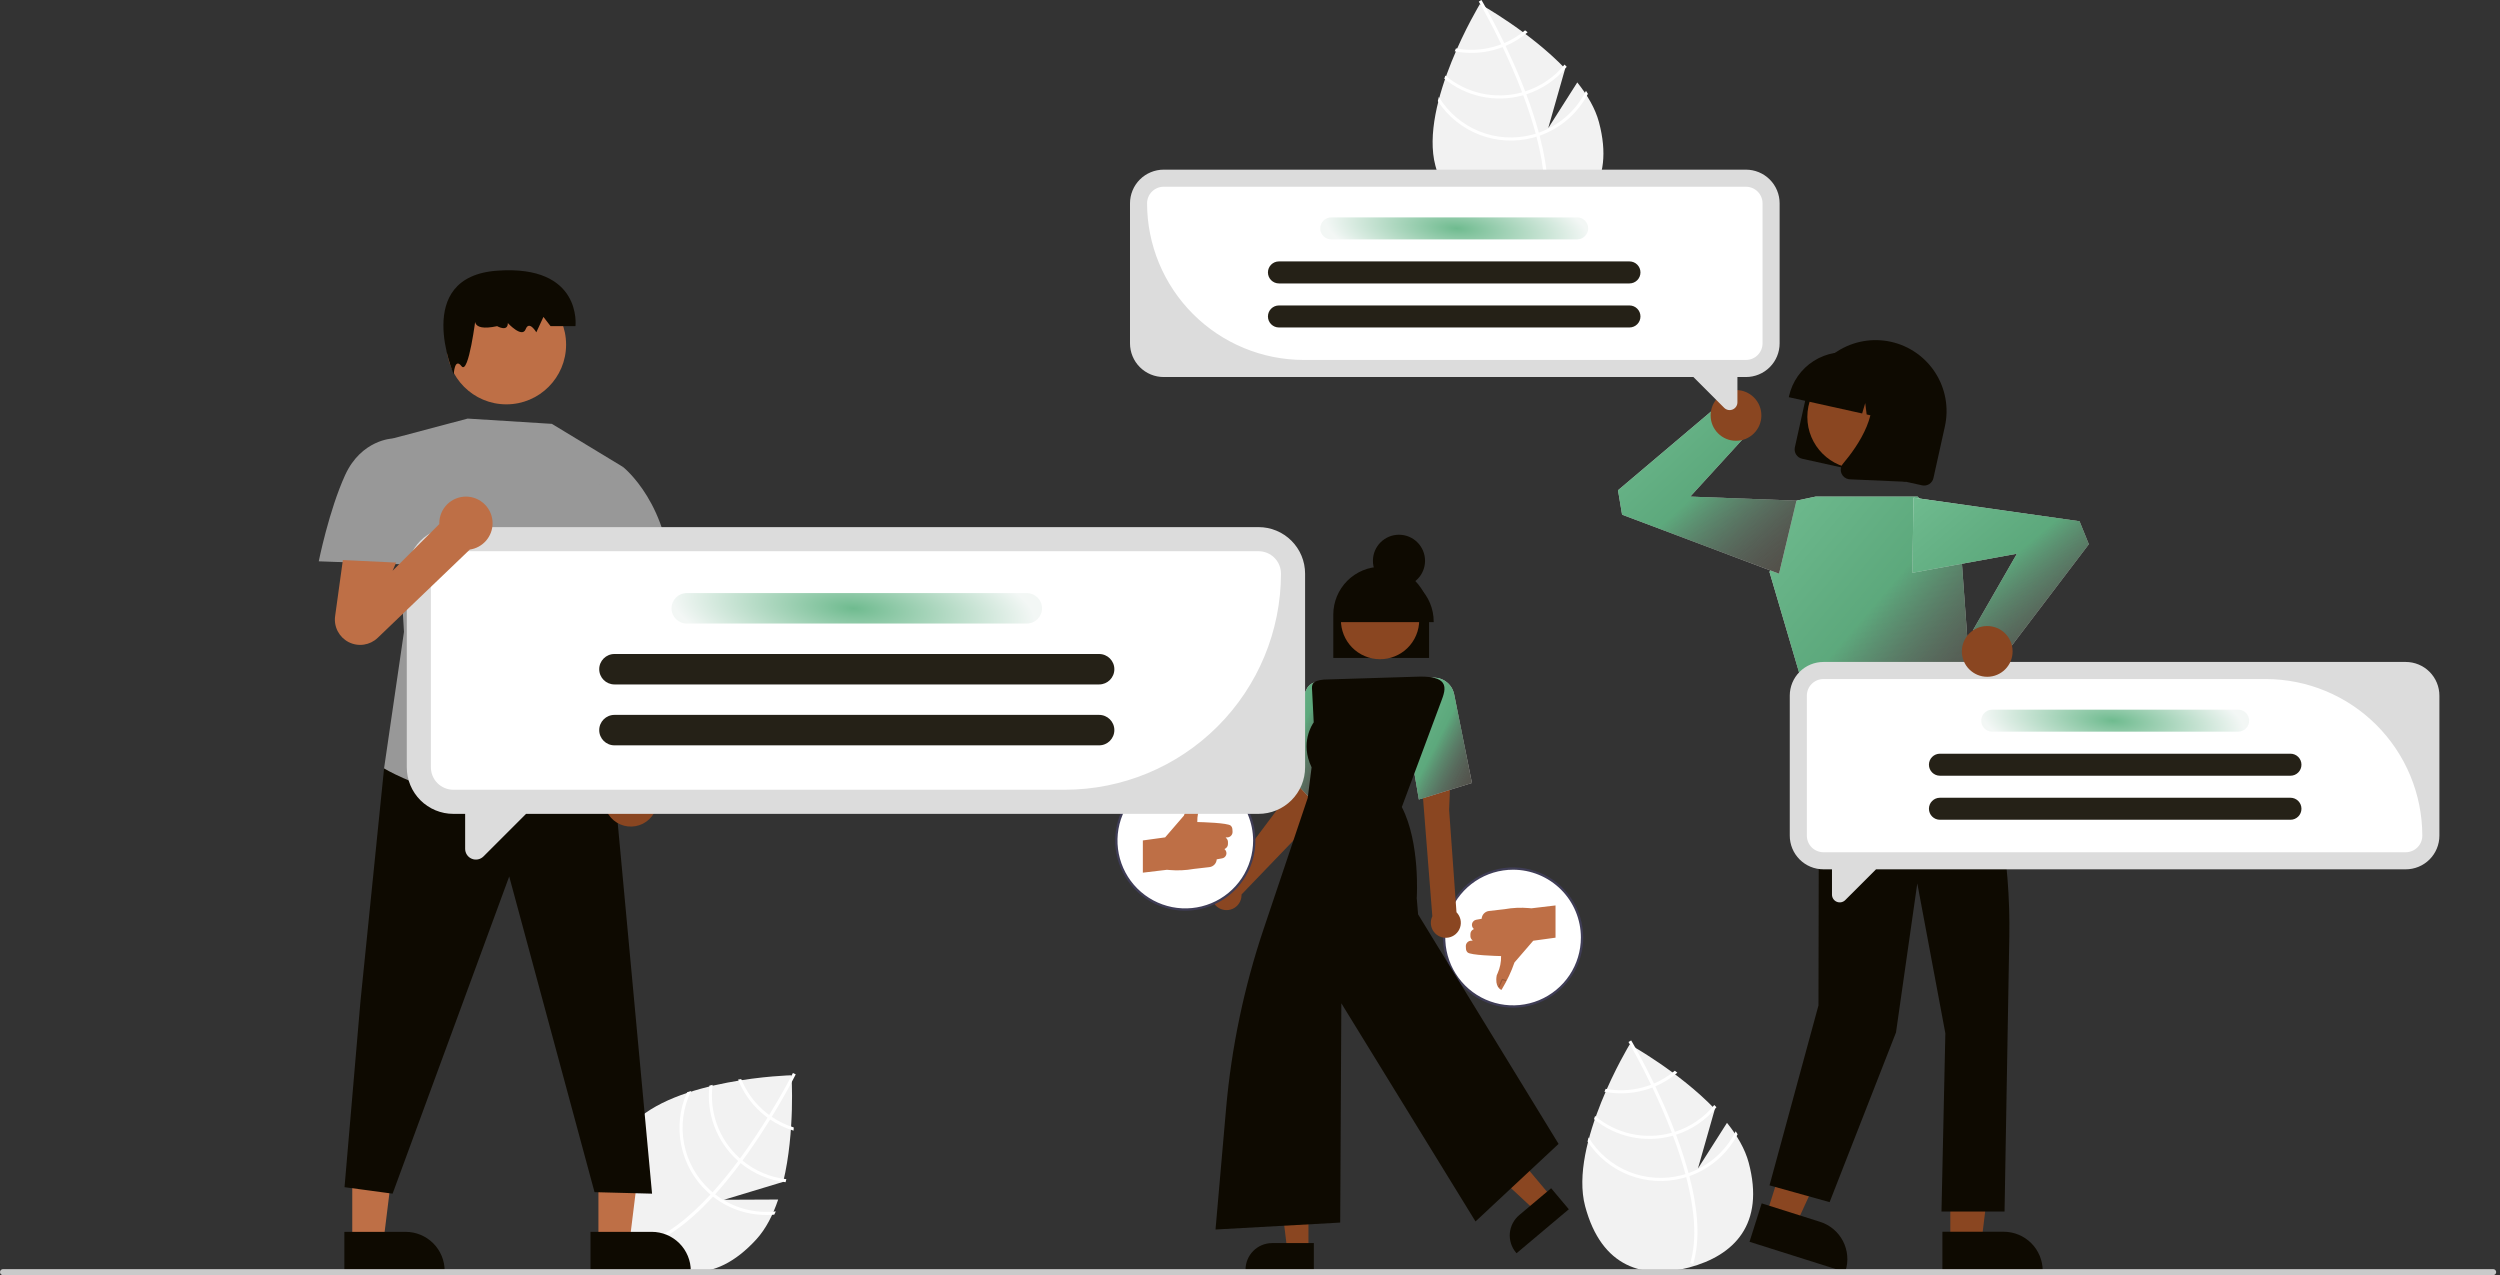 <svg width="547" height="279" viewBox="0 0 547 279" fill="none" xmlns="http://www.w3.org/2000/svg">
<rect x="0" y="0" width="547" height="279" fill="#333333" stroke="none"/>
<g clip-path="url(#clip0_8304_17267)">
<path d="M331.06 220.221C339.394 220.221 346.151 213.464 346.151 205.13C346.151 196.795 339.394 190.039 331.06 190.039C322.725 190.039 315.969 196.795 315.969 205.13C315.969 213.464 322.725 220.221 331.06 220.221Z" fill="white"/>
<path d="M331.062 220.476C328.028 220.476 325.061 219.576 322.538 217.89C320.015 216.204 318.048 213.808 316.887 211.004C315.725 208.2 315.422 205.115 316.014 202.139C316.606 199.163 318.067 196.429 320.213 194.283C322.359 192.137 325.092 190.676 328.069 190.084C331.045 189.492 334.13 189.796 336.934 190.957C339.737 192.118 342.134 194.085 343.82 196.608C345.506 199.131 346.406 202.098 346.406 205.132C346.401 209.2 344.783 213.1 341.906 215.977C339.03 218.853 335.13 220.471 331.062 220.476ZM331.062 190.294C328.127 190.294 325.259 191.164 322.818 192.795C320.378 194.425 318.476 196.743 317.353 199.454C316.23 202.165 315.936 205.149 316.509 208.027C317.081 210.906 318.495 213.55 320.57 215.625C322.645 217.7 325.289 219.113 328.167 219.686C331.046 220.258 334.029 219.964 336.741 218.841C339.452 217.718 341.769 215.816 343.4 213.376C345.03 210.936 345.9 208.067 345.9 205.132C345.896 201.198 344.331 197.427 341.55 194.645C338.768 191.863 334.996 190.299 331.062 190.294Z" fill="#3F3D56"/>
<path d="M328.515 216.593L328.414 216.549C328.357 216.525 327.004 215.914 327.49 213.387L327.499 213.359L327.679 212.958C328.208 211.773 328.467 210.486 328.436 209.19C327.349 209.165 321.777 209.007 321.125 208.401C320.906 208.199 320.774 207.92 320.756 207.623L320.723 207.092C320.713 206.929 320.736 206.766 320.791 206.612C320.847 206.459 320.933 206.318 321.044 206.2C321.156 206.081 321.291 205.986 321.441 205.921C321.59 205.857 321.752 205.823 321.915 205.823H322.235L322.008 205.563C321.826 205.356 321.726 205.089 321.726 204.813V204.373C321.726 204.17 321.781 203.971 321.884 203.795C321.987 203.62 322.135 203.476 322.313 203.377L322.495 203.276L322.39 203.171C322.243 203.024 322.139 202.839 322.089 202.637C322.039 202.435 322.046 202.223 322.108 202.025C322.17 201.826 322.285 201.649 322.441 201.511C322.597 201.373 322.787 201.281 322.992 201.243L324.185 201.026C324.21 200.598 324.385 200.192 324.68 199.881C324.974 199.569 325.369 199.371 325.795 199.322L329.205 198.929C330.969 198.614 332.767 198.535 334.552 198.692L335.074 198.739L340.35 198.109V205.162L335.471 205.832L331.362 210.594C330.669 212.604 329.764 214.533 328.662 216.351L328.515 216.593Z" fill="#BE6F46"/>
<path opacity="0.2" d="M328.068 216.028L327.838 215.925L328.631 214.152L329.56 214.439L329.486 214.68L328.77 214.46L328.068 216.028Z" fill="black"/>
<path d="M318.68 199.601L317.065 177.191L317.372 169.711L311.076 171.112L313.395 200.476C313.132 201.017 313.024 201.621 313.081 202.22C313.138 202.819 313.358 203.39 313.719 203.872C314.079 204.354 314.564 204.728 315.123 204.953C315.681 205.177 316.29 205.244 316.884 205.146C317.477 205.047 318.032 204.788 318.488 204.395C318.944 204.002 319.284 203.492 319.469 202.92C319.654 202.347 319.679 201.735 319.54 201.149C319.4 200.564 319.103 200.028 318.68 199.601V199.601Z" fill="#8A4621"/>
<path d="M287.719 178.991L287.319 171.482L283.278 168.199L280.938 175.152L267.846 192.613C267.227 192.712 266.65 192.986 266.182 193.403C265.714 193.82 265.375 194.363 265.206 194.966C265.037 195.57 265.044 196.209 265.227 196.809C265.409 197.409 265.76 197.943 266.237 198.35C266.714 198.756 267.298 199.018 267.919 199.103C268.54 199.188 269.172 199.094 269.741 198.831C270.31 198.568 270.792 198.148 271.13 197.62C271.467 197.091 271.647 196.478 271.646 195.851C271.646 195.807 271.641 195.764 271.64 195.72L287.719 178.991Z" fill="#8A4621"/>
<path d="M288.446 176.582L278.584 166.057L285.907 150.736C286.055 150.422 286.264 150.141 286.524 149.91C286.783 149.679 287.086 149.502 287.414 149.391C287.738 149.28 288.08 149.236 288.421 149.26C288.762 149.285 289.094 149.378 289.398 149.534L289.47 149.57L288.446 176.582Z" fill="white"/>
<path d="M288.446 176.582L278.584 166.057L285.907 150.736C286.055 150.422 286.264 150.141 286.524 149.91C286.783 149.679 287.086 149.502 287.414 149.391C287.738 149.28 288.08 149.236 288.421 149.26C288.762 149.285 289.094 149.378 289.398 149.534L289.47 149.57L288.446 176.582Z" fill="url(#paint0_linear_8304_17267)" fill-opacity="0.8"/>
<path d="M288.446 176.582L278.584 166.057L285.907 150.736C286.055 150.422 286.264 150.141 286.524 149.91C286.783 149.679 287.086 149.502 287.414 149.391C287.738 149.28 288.08 149.236 288.421 149.26C288.762 149.285 289.094 149.378 289.398 149.534L289.47 149.57L288.446 176.582Z" fill="url(#paint1_linear_8304_17267)" fill-opacity="0.8"/>
<path d="M310.451 174.926L308.699 164.656L308.706 164.63L312.847 148.35L313.235 148.305C314.354 148.181 315.479 148.48 316.389 149.142C317.3 149.804 317.931 150.781 318.159 151.884L322.061 171.314L310.451 174.926Z" fill="white"/>
<path d="M310.451 174.926L308.699 164.656L308.706 164.63L312.847 148.35L313.235 148.305C314.354 148.181 315.479 148.48 316.389 149.142C317.3 149.804 317.931 150.781 318.159 151.884L322.061 171.314L310.451 174.926Z" fill="url(#paint2_linear_8304_17267)" fill-opacity="0.8"/>
<path d="M310.451 174.926L308.699 164.656L308.706 164.63L312.847 148.35L313.235 148.305C314.354 148.181 315.479 148.48 316.389 149.142C317.3 149.804 317.931 150.781 318.159 151.884L322.061 171.314L310.451 174.926Z" fill="url(#paint3_linear_8304_17267)" fill-opacity="0.8"/>
<path d="M312.682 143.953H291.723V134.484C291.723 131.704 292.827 129.039 294.792 127.073C296.757 125.108 299.423 124.004 302.202 124.004C304.982 124.004 307.647 125.108 309.613 127.073C311.578 129.039 312.682 131.704 312.682 134.484V143.953Z" fill="#0E0A01"/>
<path d="M339.459 261.909L335.912 264.894L322.709 252.633L327.944 248.227L339.459 261.909Z" fill="#8A4621"/>
<path d="M343.258 264.585L331.821 274.211L331.699 274.067C330.705 272.886 330.221 271.359 330.353 269.821C330.486 268.284 331.223 266.862 332.404 265.868L332.404 265.868L339.39 259.988L343.258 264.585Z" fill="#0E0A01"/>
<path d="M286.289 273.508L281.653 273.508L279.447 255.625L286.29 255.625L286.289 273.508Z" fill="#8A4621"/>
<path d="M287.471 277.997L272.521 277.996V277.807C272.522 276.264 273.135 274.784 274.226 273.693C275.317 272.601 276.797 271.988 278.34 271.988H278.341L287.471 271.989L287.471 277.997Z" fill="#0E0A01"/>
<path d="M265.955 269.016L268.263 242.6C269.433 229.222 272.188 216.03 276.469 203.3L286.133 174.576L286.977 167.886C284.405 162.554 287.129 158.493 287.443 158.055L287.107 151.41C287.101 151.279 287.091 151.153 287.083 151.031C286.986 149.725 287.056 148.973 289.604 148.691L310.743 148.039C313.418 148.028 315.039 148.473 315.698 149.421C316.456 150.512 315.855 152.093 315.273 153.623C315.213 153.782 315.152 153.941 315.093 154.1L306.72 176.582C310.772 184.415 309.991 196.394 309.983 196.515L310.279 200.058L341.015 250.287L322.842 267.256L322.761 267.124L293.487 219.521L293.236 267.501L293.117 267.507L265.955 269.016Z" fill="#0E0A01"/>
<path d="M309.475 139.779C311.744 135.628 310.219 130.424 306.068 128.155C301.916 125.885 296.712 127.411 294.443 131.562C292.174 135.713 293.699 140.918 297.85 143.187C302.001 145.456 307.206 143.93 309.475 139.779Z" fill="#8A4621"/>
<path d="M306.097 128.404C309.246 128.404 311.799 125.851 311.799 122.702C311.799 119.553 309.246 117 306.097 117C302.947 117 300.395 119.553 300.395 122.702C300.395 125.851 302.947 128.404 306.097 128.404Z" fill="#0E0A01"/>
<path d="M313.692 136.126H292.732V135.999C292.732 133.22 293.837 130.554 295.802 128.589C297.767 126.624 300.433 125.52 303.212 125.52C305.992 125.52 308.657 126.624 310.623 128.589C312.588 130.554 313.692 133.22 313.692 135.999V136.126Z" fill="#0E0A01"/>
<path d="M259.345 199.01C267.679 199.01 274.436 192.253 274.436 183.919C274.436 175.585 267.679 168.828 259.345 168.828C251.01 168.828 244.254 175.585 244.254 183.919C244.254 192.253 251.01 199.01 259.345 199.01Z" fill="white"/>
<path d="M259.343 199.261C256.309 199.261 253.342 198.361 250.819 196.675C248.296 194.989 246.329 192.593 245.168 189.789C244.007 186.986 243.703 183.901 244.295 180.924C244.887 177.948 246.348 175.214 248.494 173.068C250.64 170.922 253.374 169.461 256.35 168.869C259.326 168.277 262.411 168.581 265.215 169.742C268.019 170.903 270.415 172.87 272.101 175.393C273.787 177.916 274.687 180.883 274.687 183.918C274.682 187.986 273.064 191.886 270.188 194.762C267.311 197.638 263.411 199.256 259.343 199.261ZM259.343 169.079C256.409 169.079 253.54 169.95 251.1 171.58C248.659 173.21 246.758 175.528 245.635 178.239C244.511 180.951 244.218 183.934 244.79 186.812C245.363 189.691 246.776 192.335 248.851 194.41C250.926 196.485 253.57 197.898 256.449 198.471C259.327 199.043 262.31 198.75 265.022 197.626C267.733 196.503 270.051 194.602 271.681 192.161C273.311 189.721 274.182 186.852 274.182 183.918C274.177 179.984 272.613 176.212 269.831 173.43C267.049 170.648 263.277 169.084 259.343 169.079Z" fill="#3F3D56"/>
<path d="M250.055 190.94V183.888L254.934 183.218L259.042 178.455C259.735 176.446 260.64 174.516 261.742 172.699L261.889 172.457L261.99 172.5C262.048 172.525 263.4 173.136 262.914 175.663L262.905 175.69L262.725 176.092C262.196 177.276 261.938 178.563 261.968 179.86C263.055 179.885 268.627 180.043 269.279 180.649C269.498 180.851 269.63 181.13 269.648 181.427L269.681 181.958C269.691 182.121 269.668 182.284 269.613 182.438C269.558 182.591 269.471 182.731 269.36 182.85C269.248 182.969 269.113 183.064 268.964 183.129C268.814 183.193 268.653 183.227 268.49 183.227H268.169L268.396 183.486C268.578 183.694 268.678 183.961 268.678 184.237V184.676C268.678 184.88 268.623 185.079 268.52 185.254C268.417 185.43 268.269 185.574 268.092 185.673L267.909 185.774L268.014 185.879C268.161 186.026 268.265 186.211 268.315 186.413C268.365 186.615 268.358 186.826 268.296 187.025C268.234 187.223 268.119 187.401 267.963 187.539C267.807 187.677 267.617 187.769 267.412 187.806L266.219 188.023C266.194 188.452 266.019 188.857 265.725 189.169C265.43 189.481 265.035 189.679 264.609 189.728L261.199 190.121C259.435 190.435 257.637 190.515 255.853 190.357L255.33 190.311L250.055 190.94Z" fill="#BE6F46"/>
<path opacity="0.2" d="M261.775 174.895L260.846 174.609L260.92 174.368L261.635 174.588L262.337 173.02L262.568 173.123L261.775 174.895Z" fill="black"/>
<path d="M377.867 245.676L371.509 255.672L375.212 242.659C367.393 234.5 356.568 228.531 356.568 228.531C356.568 228.531 343.238 250.438 346.826 263.914C350.414 277.39 359.677 279.962 369.56 277.331C379.442 274.7 386.2 267.862 382.613 254.387C381.814 251.387 380.08 248.443 377.867 245.676Z" fill="#F2F2F2"/>
<path d="M369.455 256.671L369.632 257.335C371.648 265.066 371.95 271.437 370.524 276.359C370.504 276.432 370.481 276.501 370.461 276.573L370.129 276.475L369.81 276.377C371.425 271.042 370.704 264.3 368.948 257.556C368.893 257.338 368.838 257.117 368.776 256.897C368.007 254.049 367.065 251.211 366.04 248.484C365.962 248.272 365.88 248.058 365.799 247.844C364.427 244.251 362.927 240.868 361.538 237.953C361.441 237.746 361.341 237.541 361.241 237.338C358.87 232.413 356.86 228.923 356.408 228.152C356.355 228.057 356.323 228.006 356.316 227.993L356.605 227.822L356.608 227.817L356.9 227.645C356.906 227.657 357.012 227.829 357.197 228.153C357.896 229.362 359.751 232.654 361.89 237.077C361.985 237.277 362.086 237.483 362.183 237.689C363.313 240.054 364.511 242.715 365.65 245.538C365.937 246.247 366.212 246.949 366.474 247.643C366.559 247.856 366.641 248.071 366.718 248.282C367.827 251.23 368.739 254.026 369.455 256.671Z" fill="white"/>
<path d="M361.89 237.076C361.678 237.164 361.462 237.253 361.241 237.337C360.642 237.564 360.031 237.761 359.412 237.926C356.773 238.632 354.009 238.738 351.324 238.234C351.233 238.445 351.141 238.656 351.047 238.871C353.878 239.427 356.799 239.329 359.587 238.584C360.248 238.407 360.9 238.196 361.539 237.951C361.756 237.869 361.972 237.78 362.183 237.688C363.933 236.943 365.559 235.937 367.006 234.704C366.816 234.56 366.631 234.42 366.449 234.281C365.076 235.432 363.539 236.374 361.89 237.076Z" fill="white"/>
<path d="M366.474 247.643C366.25 247.716 366.025 247.783 365.798 247.844C365.73 247.865 365.658 247.885 365.589 247.903C362.728 248.665 359.726 248.723 356.838 248.074C353.95 247.425 351.262 246.086 349.003 244.174C348.923 244.403 348.843 244.632 348.768 244.863C351.103 246.785 353.863 248.123 356.819 248.766C359.774 249.409 362.841 249.339 365.764 248.561C365.856 248.536 365.948 248.512 366.039 248.484C366.268 248.419 366.494 248.352 366.718 248.282C370.181 247.168 373.25 245.079 375.557 242.267C375.4 242.101 375.243 241.935 375.083 241.77C372.846 244.523 369.854 246.565 366.474 247.643Z" fill="white"/>
<path d="M369.454 256.67C369.229 256.751 369.003 256.826 368.775 256.897C368.531 256.972 368.286 257.045 368.039 257.11C364.195 258.129 360.123 257.875 356.435 256.387C352.746 254.898 349.639 252.254 347.579 248.852C347.502 249.158 347.424 249.46 347.354 249.764C349.548 253.122 352.745 255.702 356.49 257.139C360.235 258.576 364.337 258.796 368.215 257.768C368.461 257.702 368.707 257.633 368.947 257.555C369.179 257.487 369.405 257.412 369.631 257.335C374.184 255.733 377.957 252.461 380.188 248.182C380.054 247.957 379.912 247.738 379.768 247.516C377.651 251.792 373.952 255.076 369.454 256.67Z" fill="white"/>
<path d="M345.109 18.032L338.751 28.028L342.455 15.015C334.635 6.855 323.81 0.887 323.81 0.887C323.81 0.887 310.481 22.794 314.068 36.27C317.656 49.745 326.92 52.318 336.802 49.687C346.684 47.056 353.442 40.218 349.855 26.742C349.056 23.743 347.322 20.798 345.109 18.032Z" fill="#F2F2F2"/>
<path d="M336.695 29.026L336.872 29.69C338.888 37.422 339.19 43.793 337.764 48.715C337.744 48.787 337.721 48.857 337.701 48.929L337.369 48.831L337.05 48.732C338.665 43.397 337.945 36.655 336.188 29.911C336.133 29.693 336.078 29.472 336.016 29.253C335.247 26.404 334.305 23.567 333.28 20.84C333.202 20.628 333.121 20.414 333.039 20.2C331.667 16.607 330.168 13.224 328.779 10.308C328.681 10.102 328.581 9.896 328.481 9.694C326.11 4.768 324.1 1.278 323.648 0.508C323.595 0.413 323.563 0.361 323.557 0.349L323.845 0.177L323.848 0.173L324.14 0C324.147 0.012 324.252 0.185 324.437 0.509C325.136 1.717 326.991 5.009 329.13 9.433C329.226 9.633 329.326 9.838 329.423 10.045C330.553 12.41 331.751 15.07 332.89 17.894C333.177 18.603 333.452 19.304 333.714 19.998C333.799 20.212 333.881 20.426 333.958 20.638C335.067 23.586 335.979 26.382 336.695 29.026Z" fill="white"/>
<path d="M329.13 9.432C328.918 9.52 328.702 9.609 328.482 9.692C327.882 9.92 327.272 10.117 326.652 10.281C324.013 10.988 321.25 11.093 318.565 10.589C318.473 10.8 318.381 11.011 318.287 11.227C321.119 11.783 324.04 11.684 326.827 10.939C327.489 10.763 328.14 10.552 328.779 10.307C328.996 10.224 329.212 10.135 329.424 10.044C331.173 9.299 332.799 8.292 334.246 7.059C334.056 6.916 333.871 6.775 333.69 6.637C332.316 7.788 330.78 8.73 329.13 9.432Z" fill="white"/>
<path d="M333.716 19.998C333.492 20.072 333.267 20.139 333.04 20.199C332.972 20.221 332.9 20.24 332.831 20.259C329.97 21.02 326.968 21.079 324.08 20.429C321.192 19.78 318.504 18.442 316.245 16.529C316.165 16.758 316.085 16.987 316.01 17.219C318.345 19.141 321.105 20.479 324.061 21.122C327.017 21.765 330.083 21.694 333.006 20.916C333.098 20.892 333.19 20.867 333.281 20.84C333.511 20.775 333.736 20.708 333.96 20.638C337.423 19.523 340.492 17.435 342.799 14.622C342.643 14.456 342.486 14.29 342.326 14.125C340.088 16.879 337.096 18.92 333.716 19.998Z" fill="white"/>
<path d="M336.696 29.026C336.471 29.107 336.245 29.181 336.017 29.252C335.773 29.328 335.528 29.4 335.282 29.466C331.437 30.485 327.365 30.231 323.677 28.742C319.989 27.253 316.882 24.61 314.821 21.208C314.744 21.513 314.666 21.816 314.596 22.12C316.79 25.477 319.987 28.058 323.732 29.494C327.477 30.931 331.58 31.151 335.457 30.123C335.703 30.058 335.949 29.989 336.189 29.911C336.421 29.842 336.647 29.768 336.873 29.69C341.426 28.088 345.2 24.817 347.43 20.537C347.297 20.312 347.154 20.093 347.01 19.871C344.893 24.148 341.194 27.431 336.696 29.026Z" fill="white"/>
<path d="M170.264 262.457L158.417 262.51L171.367 258.592C174.005 247.603 173.176 235.27 173.176 235.27C173.176 235.27 147.54 235.896 138.141 246.198C128.743 256.5 131.586 265.685 139.141 272.577C146.696 279.469 156.102 281.459 165.5 271.157C167.592 268.864 169.132 265.813 170.264 262.457Z" fill="#F2F2F2"/>
<path d="M156.47 261.32L156.006 261.828C150.591 267.703 145.394 271.4 140.482 272.861C140.411 272.884 140.34 272.902 140.269 272.924L140.171 272.591L140.082 272.27C145.444 270.745 150.726 266.495 155.451 261.371C155.605 261.208 155.761 261.042 155.912 260.871C157.893 258.685 159.771 256.358 161.511 254.021C161.647 253.842 161.783 253.657 161.92 253.473C164.201 250.377 166.236 247.287 167.939 244.542C168.06 244.349 168.179 244.153 168.295 243.96C171.157 239.302 173.007 235.725 173.411 234.928C173.462 234.832 173.489 234.778 173.495 234.766L173.796 234.916L173.801 234.915L174.104 235.068C174.097 235.08 174.009 235.262 173.837 235.593C173.197 236.834 171.431 240.174 168.865 244.365C168.749 244.553 168.63 244.749 168.509 244.942C167.13 247.171 165.539 249.617 163.779 252.101C163.338 252.726 162.896 253.337 162.454 253.933C162.32 254.119 162.184 254.304 162.048 254.483C160.167 257.01 158.307 259.289 156.47 261.32Z" fill="white"/>
<path d="M168.864 244.365C168.674 244.234 168.483 244.101 168.293 243.96C167.778 243.579 167.283 243.171 166.809 242.74C164.788 240.901 163.206 238.633 162.178 236.102C161.951 236.138 161.724 236.175 161.492 236.213C162.555 238.895 164.216 241.3 166.35 243.242C166.856 243.703 167.386 244.137 167.937 244.543C168.124 244.681 168.316 244.814 168.507 244.943C170.079 246.012 171.805 246.836 173.624 247.386C173.642 247.15 173.661 246.918 173.679 246.69C171.968 246.157 170.345 245.373 168.864 244.365Z" fill="white"/>
<path d="M162.453 253.933C162.27 253.785 162.092 253.632 161.919 253.474C161.864 253.428 161.808 253.377 161.756 253.329C159.569 251.334 157.897 248.84 156.882 246.059C155.868 243.279 155.54 240.294 155.929 237.359C155.693 237.416 155.457 237.473 155.221 237.534C154.866 240.538 155.233 243.583 156.289 246.417C157.346 249.252 159.062 251.793 161.297 253.832C161.367 253.896 161.438 253.961 161.51 254.022C161.689 254.18 161.867 254.333 162.047 254.484C164.857 256.795 168.272 258.248 171.886 258.67C171.941 258.448 171.996 258.226 172.048 258.002C168.522 257.608 165.187 256.194 162.453 253.933Z" fill="white"/>
<path d="M156.47 261.322C156.28 261.176 156.095 261.026 155.912 260.873C155.717 260.708 155.524 260.541 155.335 260.369C152.4 257.685 150.413 254.122 149.671 250.215C148.93 246.307 149.475 242.264 151.224 238.691C150.925 238.792 150.628 238.89 150.334 238.995C148.696 242.656 148.253 246.74 149.068 250.668C149.884 254.595 151.916 258.165 154.876 260.872C155.065 261.044 155.256 261.213 155.451 261.373C155.634 261.531 155.819 261.681 156.007 261.829C159.815 264.794 164.607 266.201 169.413 265.764C169.53 265.53 169.637 265.292 169.747 265.051C165.005 265.581 160.242 264.244 156.47 261.322Z" fill="white"/>
<path d="M130.935 271.752L137.742 271.752L140.98 245.496L130.934 245.497L130.935 271.752Z" fill="#BE6F46"/>
<path d="M129.197 269.528L142.603 269.527H142.603C144.869 269.527 147.042 270.428 148.644 272.03C150.246 273.632 151.146 275.805 151.146 278.07V278.348L129.198 278.349L129.197 269.528Z" fill="#0E0A01"/>
<path d="M77.077 271.752L83.884 271.752L87.122 245.496L77.076 245.497L77.077 271.752Z" fill="#BE6F46"/>
<path d="M75.342 269.528L88.747 269.527H88.748C91.013 269.527 93.186 270.428 94.788 272.03C96.391 273.632 97.291 275.805 97.291 278.07V278.348L75.342 278.349L75.342 269.528Z" fill="#0E0A01"/>
<path d="M88.622 163.902L84.034 168.125L78.864 219.137L75.383 259.756L85.902 261.174L111.415 191.771L130.084 260.845L142.67 261.174L134.316 171.009L88.622 163.902Z" fill="#0E0A01"/>
<path d="M110.793 88.472C118.01 88.472 123.861 82.621 123.861 75.404C123.861 68.187 118.01 62.336 110.793 62.336C103.575 62.336 97.725 68.187 97.725 75.404C97.725 82.621 103.575 88.472 110.793 88.472Z" fill="#BE6F46"/>
<path d="M104.104 69.339C104.104 69.339 102.546 72.71 108.778 71.362C108.778 71.362 111.115 72.71 111.115 70.687C111.115 70.687 114.231 74.059 115.01 72.036C115.789 70.013 117.347 72.71 117.347 72.71L118.905 69.339L120.463 71.362H125.916C125.916 71.362 127.474 57.875 108.778 59.224C90.082 60.572 99.28 81.94 99.28 81.94C99.28 81.94 99.43 78.105 100.988 80.128C102.546 82.151 104.104 69.339 104.104 69.339Z" fill="#0E0A01"/>
<path d="M120.749 92.74L102.321 91.586L85.9 95.942L88.389 138.257L84.033 168.127C84.033 168.127 107.933 182.736 135.061 171.238L132.484 164.46C132.484 164.46 132.395 154.085 130.219 152.055C128.042 150.024 128.215 133.279 128.215 133.279L136.305 102.165L120.749 92.74Z" fill="#989898"/>
<path d="M90.287 97.277L85.901 95.941C85.901 95.941 79.069 96.169 75.517 103.941C71.965 111.713 69.744 122.817 69.744 122.817L92.305 123.633L90.287 97.277Z" fill="#989898"/>
<path d="M142.653 171.459L141.923 125.594L132.176 127.056L134.329 170.51C133.443 171.237 132.79 172.21 132.453 173.305C132.116 174.401 132.11 175.572 132.434 176.672C132.759 177.771 133.4 178.751 134.278 179.488C135.156 180.226 136.231 180.688 137.37 180.818C138.509 180.948 139.661 180.739 140.683 180.218C141.704 179.697 142.549 178.887 143.113 177.889C143.676 176.89 143.933 175.748 143.851 174.604C143.77 173.461 143.353 172.367 142.653 171.459Z" fill="#8A4621"/>
<path d="M130.818 106.16L136.305 102.164C136.305 102.164 146.848 110.41 146.884 128.551L132.176 132.118L123.859 120.157L130.818 106.16Z" fill="#989898"/>
<path d="M426.73 271.725L433.537 271.724L436.775 245.469L426.729 245.469L426.73 271.725Z" fill="#8A4621"/>
<path d="M424.994 269.504L438.4 269.504H438.4C440.666 269.504 442.839 270.404 444.441 272.006C446.043 273.608 446.943 275.781 446.943 278.047V278.324L424.995 278.325L424.994 269.504Z" fill="#0E0A01"/>
<path d="M386.441 265.935L392.931 267.989L403.938 243.932L394.359 240.902L386.441 265.935Z" fill="#8A4621"/>
<path d="M385.455 263.293L398.236 267.336L398.237 267.336C400.397 268.019 402.197 269.533 403.241 271.544C404.286 273.554 404.488 275.897 403.805 278.058L403.722 278.322L382.795 271.703L385.455 263.293Z" fill="#0E0A01"/>
<path d="M401.767 151.812L397.989 162.466L397.882 219.981L387.17 259.359L400.32 263.028L414.845 225.899L419.504 193.285L425.643 226.088L424.798 265.076H438.595L439.637 204.995C439.929 188.122 436.977 171.349 430.94 155.59L401.767 151.812Z" fill="#0E0A01"/>
<path d="M397.268 108.656H419.569L428.886 117.975L431.67 156.491L397.989 161.911L387.17 125.161L393.062 109.542L397.268 108.656Z" fill="white"/>
<path d="M397.268 108.656H419.569L428.886 117.975L431.67 156.491L397.989 161.911L387.17 125.161L393.062 109.542L397.268 108.656Z" fill="url(#paint4_linear_8304_17267)" fill-opacity="0.8"/>
<path d="M397.268 108.656H419.569L428.886 117.975L431.67 156.491L397.989 161.911L387.17 125.161L393.062 109.542L397.268 108.656Z" fill="url(#paint5_linear_8304_17267)" fill-opacity="0.8"/>
<path d="M389.249 125.53L354.913 112.612L354.02 107.272L375.673 88.949L382.881 94.355L369.817 108.658L393.063 109.544L389.249 125.53Z" fill="white"/>
<path d="M389.249 125.53L354.913 112.612L354.02 107.272L375.673 88.949L382.881 94.355L369.817 108.658L393.063 109.544L389.249 125.53Z" fill="url(#paint6_linear_8304_17267)" fill-opacity="0.8"/>
<path d="M389.249 125.53L354.913 112.612L354.02 107.272L375.673 88.949L382.881 94.355L369.817 108.658L393.063 109.544L389.249 125.53Z" fill="url(#paint7_linear_8304_17267)" fill-opacity="0.8"/>
<path d="M379.837 96.444C382.904 96.444 385.39 93.959 385.39 90.892C385.39 87.826 382.904 85.34 379.837 85.34C376.771 85.34 374.285 87.826 374.285 90.892C374.285 93.959 376.771 96.444 379.837 96.444Z" fill="#8A4621"/>
<path d="M392.715 97.884L395.224 86.57C396.119 82.553 398.572 79.055 402.044 76.846C405.517 74.636 409.724 73.895 413.743 74.786C417.761 75.677 421.261 78.127 423.474 81.598C425.687 85.068 426.431 89.275 425.544 93.294L423.035 104.608C422.914 105.147 422.585 105.617 422.119 105.915C421.652 106.212 421.087 106.312 420.547 106.192L394.3 100.372C393.76 100.251 393.29 99.922 392.993 99.456C392.696 98.989 392.596 98.424 392.715 97.884Z" fill="#0E0A01"/>
<path d="M406.832 102.601C413.12 102.601 418.217 97.504 418.217 91.217C418.217 84.929 413.12 79.832 406.832 79.832C400.544 79.832 395.447 84.929 395.447 91.217C395.447 97.504 400.544 102.601 406.832 102.601Z" fill="#8A4621"/>
<path d="M391.437 86.68C392.146 83.501 394.086 80.734 396.833 78.984C399.58 77.234 402.908 76.646 406.089 77.347L408.351 77.849C411.53 78.558 414.298 80.498 416.047 83.245C417.797 85.992 418.385 89.32 417.684 92.501L417.634 92.727L412.852 91.666L412.234 86.738L410.895 91.233L408.424 90.684L408.112 88.198L407.436 90.466L391.387 86.906L391.437 86.68Z" fill="#0E0A01"/>
<path d="M402.933 103.624C402.776 103.27 402.722 102.879 402.777 102.496C402.832 102.113 402.995 101.753 403.246 101.458C406.655 97.43 411.881 89.747 408.577 83.562L408.34 83.117L421.277 85.986L416.969 105.409L404.757 104.876C404.634 104.871 404.511 104.855 404.39 104.828C404.069 104.757 403.77 104.611 403.516 104.401C403.263 104.192 403.063 103.926 402.933 103.624Z" fill="#0E0A01"/>
<path d="M545.502 279.002H0.661C0.486 279.001 0.318 278.931 0.195 278.808C0.071 278.684 0.002 278.516 0.002 278.341C0.002 278.166 0.071 277.998 0.195 277.874C0.318 277.75 0.486 277.68 0.661 277.68H545.502C545.677 277.68 545.846 277.749 545.969 277.873C546.093 277.997 546.163 278.165 546.163 278.341C546.163 278.516 546.093 278.684 545.969 278.808C545.846 278.932 545.677 279.002 545.502 279.002Z" fill="#CACACA"/>
<path d="M275.37 115.332H99.188C97.851 115.332 96.526 115.595 95.291 116.107C94.055 116.619 92.933 117.369 91.987 118.315C91.041 119.261 90.291 120.383 89.779 121.619C89.267 122.855 89.004 124.179 89.004 125.516V167.888C89.004 169.226 89.267 170.55 89.779 171.786C90.291 173.021 91.041 174.144 91.987 175.09C92.933 176.035 94.055 176.786 95.291 177.297C96.526 177.809 97.851 178.073 99.188 178.073H101.774V185.728C101.774 186.192 101.912 186.647 102.17 187.033C102.428 187.419 102.795 187.72 103.224 187.898C103.653 188.076 104.125 188.122 104.581 188.031C105.037 187.941 105.455 187.717 105.784 187.389L115.1 178.073H275.37C276.707 178.073 278.032 177.809 279.267 177.297C280.503 176.786 281.626 176.035 282.571 175.09C283.517 174.144 284.267 173.021 284.779 171.786C285.291 170.55 285.554 169.226 285.554 167.888V125.516C285.554 124.179 285.291 122.855 284.779 121.619C284.267 120.383 283.517 119.261 282.571 118.315C281.626 117.369 280.503 116.619 279.267 116.107C278.032 115.595 276.707 115.332 275.37 115.332Z" fill="#DCDCDC"/>
<path d="M232.999 172.797H99.189C97.887 172.795 96.639 172.277 95.719 171.357C94.799 170.436 94.281 169.188 94.279 167.887V125.515C94.281 124.213 94.799 122.965 95.719 122.045C96.639 121.125 97.887 120.607 99.189 120.605H275.371C276.672 120.607 277.92 121.125 278.841 122.045C279.761 122.966 280.279 124.214 280.28 125.515C280.266 138.051 275.28 150.069 266.416 158.933C257.552 167.796 245.534 172.782 232.999 172.797Z" fill="white"/>
<path d="M224.663 129.77H150.263C148.423 129.77 146.932 131.261 146.932 133.101V133.101C146.932 134.941 148.423 136.432 150.263 136.432H224.663C226.503 136.432 227.995 134.941 227.995 133.101C227.995 131.261 226.503 129.77 224.663 129.77Z" fill="white"/>
<path d="M224.663 129.77H150.263C148.423 129.77 146.932 131.261 146.932 133.101V133.101C146.932 134.941 148.423 136.432 150.263 136.432H224.663C226.503 136.432 227.995 134.941 227.995 133.101C227.995 131.261 226.503 129.77 224.663 129.77Z" fill="url(#paint8_diamond_8304_17267)" fill-opacity="0.8"/>
<path d="M240.489 143.094H134.441C132.601 143.094 131.109 144.585 131.109 146.425V146.425C131.109 148.265 132.601 149.756 134.441 149.756H240.489C242.329 149.756 243.82 148.265 243.82 146.425C243.82 144.585 242.329 143.094 240.489 143.094Z" fill="#252117"/>
<path d="M240.489 156.418H134.441C132.601 156.418 131.109 157.909 131.109 159.749V159.749C131.109 161.589 132.601 163.081 134.441 163.081H240.489C242.329 163.081 243.82 161.589 243.82 159.749C243.82 157.909 242.329 156.418 240.489 156.418Z" fill="#252117"/>
<path d="M526.375 144.836H398.966C397.999 144.836 397.042 145.026 396.148 145.397C395.254 145.767 394.443 146.309 393.759 146.993C393.075 147.677 392.532 148.489 392.162 149.382C391.792 150.276 391.602 151.234 391.602 152.201V182.843C391.602 183.81 391.792 184.768 392.162 185.661C392.532 186.555 393.075 187.367 393.759 188.051C394.443 188.734 395.254 189.277 396.148 189.647C397.042 190.017 397.999 190.208 398.966 190.208H400.837V195.744C400.837 196.08 400.936 196.408 401.123 196.687C401.309 196.967 401.575 197.184 401.885 197.313C402.195 197.441 402.537 197.475 402.866 197.41C403.196 197.344 403.499 197.182 403.736 196.945L410.473 190.208H526.375C527.342 190.208 528.3 190.017 529.193 189.647C530.087 189.277 530.899 188.735 531.583 188.051C532.266 187.367 532.809 186.555 533.179 185.661C533.549 184.768 533.74 183.81 533.74 182.843V152.201C533.74 151.234 533.549 150.276 533.179 149.382C532.809 148.489 532.266 147.677 531.582 146.993C530.899 146.309 530.087 145.767 529.193 145.397C528.3 145.026 527.342 144.836 526.375 144.836Z" fill="#DCDCDC"/>
<path d="M526.376 186.471H398.967C398.006 186.47 397.084 186.088 396.403 185.408C395.723 184.728 395.341 183.805 395.34 182.844V152.202C395.341 151.24 395.723 150.318 396.403 149.638C397.084 148.958 398.006 148.575 398.967 148.574H495.734C504.82 148.585 513.53 152.198 519.955 158.623C526.379 165.048 529.993 173.758 530.003 182.844C530.002 183.805 529.619 184.728 528.939 185.408C528.259 186.088 527.337 186.47 526.376 186.471Z" fill="white"/>
<path d="M489.707 155.273H435.903C434.573 155.273 433.494 156.352 433.494 157.683C433.494 159.013 434.573 160.092 435.903 160.092H489.707C491.037 160.092 492.116 159.013 492.116 157.683C492.116 156.352 491.037 155.273 489.707 155.273Z" fill="white"/>
<path d="M489.707 155.273H435.903C434.573 155.273 433.494 156.352 433.494 157.683C433.494 159.013 434.573 160.092 435.903 160.092H489.707C491.037 160.092 492.116 159.013 492.116 157.683C492.116 156.352 491.037 155.273 489.707 155.273Z" fill="url(#paint9_diamond_8304_17267)" fill-opacity="0.8"/>
<path d="M501.15 164.91H424.46C423.129 164.91 422.051 165.989 422.051 167.319C422.051 168.65 423.129 169.728 424.46 169.728H501.15C502.481 169.728 503.559 168.65 503.559 167.319C503.559 165.989 502.481 164.91 501.15 164.91Z" fill="#252117"/>
<path d="M501.15 174.547H424.46C423.129 174.547 422.051 175.625 422.051 176.956C422.051 178.287 423.129 179.365 424.46 179.365H501.15C502.481 179.365 503.559 178.287 503.559 176.956C503.559 175.625 502.481 174.547 501.15 174.547Z" fill="#252117"/>
<path d="M254.609 37.121H382.017C382.985 37.121 383.942 37.312 384.836 37.682C385.729 38.052 386.541 38.594 387.225 39.278C387.909 39.962 388.452 40.774 388.822 41.668C389.192 42.561 389.382 43.519 389.382 44.486V75.128C389.382 76.095 389.192 77.053 388.822 77.946C388.452 78.84 387.909 79.652 387.225 80.336C386.541 81.02 385.729 81.562 384.836 81.932C383.942 82.302 382.985 82.493 382.017 82.493H380.147V88.029C380.147 88.365 380.048 88.693 379.861 88.972C379.674 89.252 379.409 89.469 379.099 89.598C378.788 89.727 378.447 89.76 378.117 89.695C377.788 89.629 377.485 89.467 377.248 89.23L370.511 82.493H254.609C253.642 82.493 252.684 82.302 251.791 81.932C250.897 81.562 250.085 81.02 249.401 80.336C248.717 79.652 248.175 78.84 247.805 77.946C247.435 77.053 247.244 76.095 247.244 75.128V44.486C247.244 43.519 247.435 42.561 247.805 41.668C248.175 40.774 248.717 39.962 249.401 39.278C250.085 38.594 250.897 38.052 251.791 37.682C252.684 37.312 253.642 37.121 254.609 37.121Z" fill="#DCDCDC"/>
<path d="M382.016 78.756H285.25C276.164 78.746 267.454 75.132 261.029 68.708C254.605 62.283 250.991 53.573 250.98 44.487C250.982 43.525 251.364 42.603 252.044 41.923C252.724 41.243 253.646 40.861 254.608 40.859H382.016C382.978 40.86 383.9 41.243 384.58 41.923C385.26 42.603 385.643 43.525 385.644 44.487V75.129C385.643 76.09 385.26 77.012 384.58 77.692C383.9 78.373 382.978 78.755 382.016 78.756Z" fill="white"/>
<path d="M291.277 52.379L345.081 52.379C346.412 52.379 347.49 51.3 347.49 49.97C347.49 48.639 346.412 47.561 345.081 47.561L291.277 47.561C289.947 47.561 288.868 48.639 288.868 49.97C288.868 51.3 289.947 52.379 291.277 52.379Z" fill="white"/>
<path d="M291.277 52.379L345.081 52.379C346.412 52.379 347.49 51.3 347.49 49.97C347.49 48.639 346.412 47.561 345.081 47.561L291.277 47.561C289.947 47.561 288.868 48.639 288.868 49.97C288.868 51.3 289.947 52.379 291.277 52.379Z" fill="url(#paint10_diamond_8304_17267)" fill-opacity="0.8"/>
<path d="M279.834 62.016L356.524 62.016C357.855 62.016 358.934 60.937 358.934 59.606C358.934 58.276 357.855 57.197 356.524 57.197L279.834 57.197C278.504 57.197 277.425 58.276 277.425 59.606C277.425 60.937 278.504 62.016 279.834 62.016Z" fill="#252117"/>
<path d="M279.834 71.652L356.524 71.652C357.855 71.652 358.934 70.574 358.934 69.243C358.934 67.913 357.855 66.834 356.524 66.834L279.834 66.834C278.504 66.834 277.425 67.913 277.425 69.243C277.425 70.574 278.504 71.652 279.834 71.652Z" fill="#252117"/>
<path d="M107.778 114.486C107.778 112.94 107.164 111.457 106.07 110.364C104.977 109.27 103.494 108.656 101.948 108.656C100.402 108.656 98.919 109.27 97.826 110.364C96.732 111.457 96.118 112.94 96.118 114.486C96.118 114.543 96.125 114.598 96.126 114.655L85.902 124.88L86.679 123.092L75.019 122.537L73.319 134.847C73.169 135.984 73.377 137.139 73.912 138.152C74.448 139.166 75.284 139.988 76.307 140.506C77.33 141.023 78.488 141.21 79.621 141.042C80.755 140.873 81.809 140.356 82.636 139.563L102.791 120.248C104.176 120.047 105.441 119.353 106.357 118.296C107.273 117.238 107.777 115.885 107.778 114.486Z" fill="#BE6F46"/>
<path d="M418.682 108.891L455.001 114.055L457.032 119.074L439.868 141.657L431.66 137.943L441.309 121.147L418.426 125.324L418.682 108.891Z" fill="white"/>
<path d="M418.682 108.891L455.001 114.055L457.032 119.074L439.868 141.657L431.66 137.943L441.309 121.147L418.426 125.324L418.682 108.891Z" fill="url(#paint11_linear_8304_17267)" fill-opacity="0.8"/>
<path d="M418.682 108.891L455.001 114.055L457.032 119.074L439.868 141.657L431.66 137.943L441.309 121.147L418.426 125.324L418.682 108.891Z" fill="url(#paint12_linear_8304_17267)" fill-opacity="0.8"/>
<path d="M434.806 148.081C437.873 148.081 440.358 145.595 440.358 142.529C440.358 139.462 437.873 136.977 434.806 136.977C431.74 136.977 429.254 139.462 429.254 142.529C429.254 145.595 431.74 148.081 434.806 148.081Z" fill="#8A4621"/>
</g>
<defs>
<linearGradient id="paint0_linear_8304_17267" x1="289.47" y1="176.582" x2="270.68" y2="169.096" gradientUnits="userSpaceOnUse">
<stop stop-color="#252117"/>
<stop offset="1" stop-opacity="0"/>
</linearGradient>
<linearGradient id="paint1_linear_8304_17267" x1="278.584" y1="149.254" x2="297.278" y2="156.845" gradientUnits="userSpaceOnUse">
<stop offset="0.484" stop-color="#4BAA73"/>
<stop offset="1" stop-opacity="0"/>
</linearGradient>
<linearGradient id="paint2_linear_8304_17267" x1="322.061" y1="174.926" x2="300.706" y2="164.218" gradientUnits="userSpaceOnUse">
<stop stop-color="#252117"/>
<stop offset="1" stop-opacity="0"/>
</linearGradient>
<linearGradient id="paint3_linear_8304_17267" x1="308.699" y1="148.277" x2="329.891" y2="159.11" gradientUnits="userSpaceOnUse">
<stop offset="0.484" stop-color="#4BAA73"/>
<stop offset="1" stop-opacity="0"/>
</linearGradient>
<linearGradient id="paint4_linear_8304_17267" x1="431.67" y1="161.911" x2="379.263" y2="118.119" gradientUnits="userSpaceOnUse">
<stop stop-color="#252117"/>
<stop offset="1" stop-opacity="0"/>
</linearGradient>
<linearGradient id="paint5_linear_8304_17267" x1="387.17" y1="108.656" x2="438.755" y2="152.599" gradientUnits="userSpaceOnUse">
<stop offset="0.484" stop-color="#4BAA73"/>
<stop offset="1" stop-opacity="0"/>
</linearGradient>
<linearGradient id="paint6_linear_8304_17267" x1="393.063" y1="125.53" x2="356.559" y2="86.57" gradientUnits="userSpaceOnUse">
<stop stop-color="#252117"/>
<stop offset="1" stop-opacity="0"/>
</linearGradient>
<linearGradient id="paint7_linear_8304_17267" x1="354.02" y1="88.949" x2="389.783" y2="127.861" gradientUnits="userSpaceOnUse">
<stop offset="0.484" stop-color="#4BAA73"/>
<stop offset="1" stop-opacity="0"/>
</linearGradient>
<radialGradient id="paint8_diamond_8304_17267" cx="0" cy="0" r="1" gradientUnits="userSpaceOnUse" gradientTransform="translate(186.691 133.101) rotate(4.789) scale(39.899 13.539)">
<stop stop-color="#4BAA73"/>
<stop offset="1" stop-color="#F0F5F3"/>
</radialGradient>
<radialGradient id="paint9_diamond_8304_17267" cx="0" cy="0" r="1" gradientUnits="userSpaceOnUse" gradientTransform="translate(462.247 157.683) rotate(4.789) scale(28.854 9.791)">
<stop stop-color="#4BAA73"/>
<stop offset="1" stop-color="#F0F5F3"/>
</radialGradient>
<radialGradient id="paint10_diamond_8304_17267" cx="0" cy="0" r="1" gradientUnits="userSpaceOnUse" gradientTransform="translate(318.737 49.97) rotate(-175.211) scale(28.854 9.791)">
<stop stop-color="#4BAA73"/>
<stop offset="1" stop-color="#F0F5F3"/>
</radialGradient>
<linearGradient id="paint11_linear_8304_17267" x1="457.032" y1="141.657" x2="424.702" y2="103.564" gradientUnits="userSpaceOnUse">
<stop stop-color="#252117"/>
<stop offset="1" stop-opacity="0"/>
</linearGradient>
<linearGradient id="paint12_linear_8304_17267" x1="418.426" y1="108.891" x2="450.042" y2="146.865" gradientUnits="userSpaceOnUse">
<stop offset="0.484" stop-color="#4BAA73"/>
<stop offset="1" stop-opacity="0"/>
</linearGradient>
<clipPath id="clip0_8304_17267">
<rect width="546.163" height="279" fill="white"/>
</clipPath>
</defs>
</svg>
